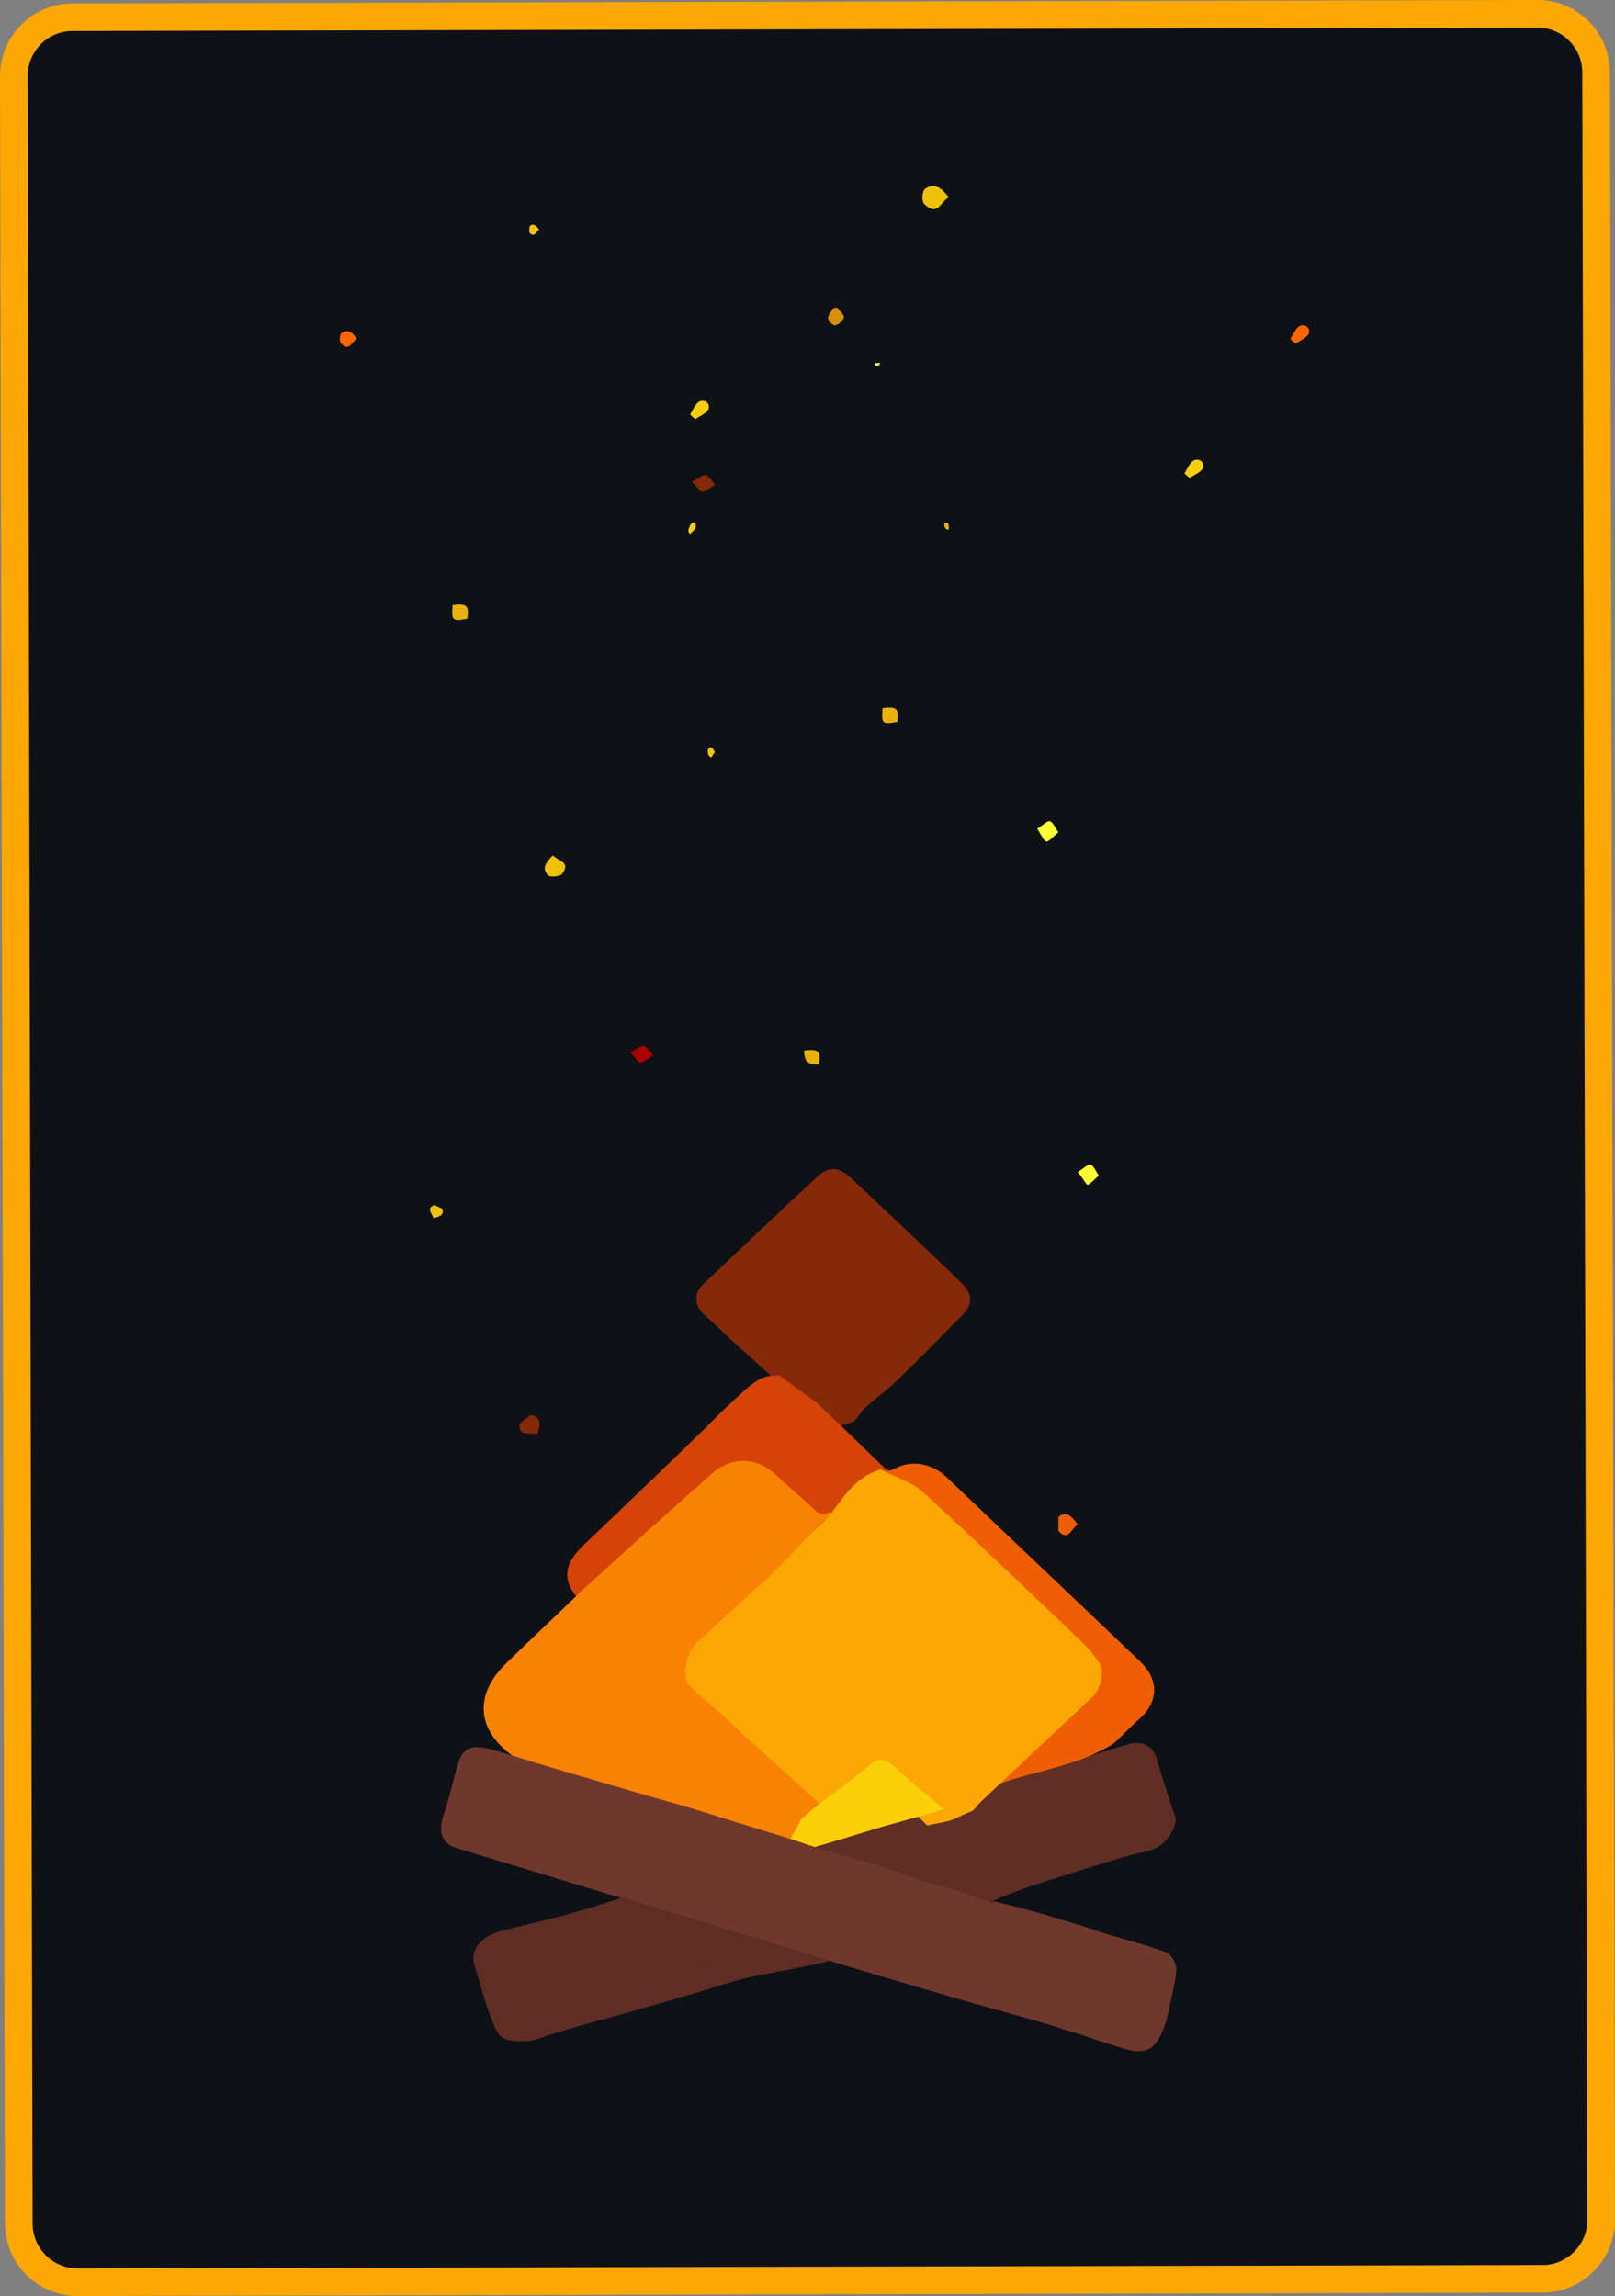 <?xml version="1.0" encoding="UTF-8"?>
<svg id="svg8" xmlns="http://www.w3.org/2000/svg" viewBox="0 0 175.42 249.45">
  <rect x="0" y="0" width="175.42" height="249.45" fill="#808080" stroke="none"/>
  <defs>
    <style>
      .cls-1 {
        fill: #f8ce0d;
      }

      .cls-2 {
        fill: #f98203;
      }

      .cls-3 {
        fill: #eab10d;
      }

      .cls-4 {
        fill: #ef5e05;
      }

      .cls-5 {
        fill: #ff3;
      }

      .cls-6 {
        fill: #fca704;
      }

      .cls-7 {
        fill: #f0c206;
      }

      .cls-8 {
        fill: #fbd008;
      }

      .cls-9 {
        fill: #f60;
      }

      .cls-10 {
        fill: #86290b;
      }

      .cls-11 {
        fill: #a00;
      }

      .cls-12 {
        fill: #d54307;
      }

      .cls-13 {
        fill: #d98f08;
      }

      .cls-14, .cls-15 {
        fill: #0e1217;
      }

      .cls-16 {
        fill: #70382d;
      }

      .cls-17 {
        fill: #572921;
      }

      .cls-18 {
        fill: #602e24;
      }

      .cls-19 {
        fill: #602d24;
      }

      .cls-15 {
        stroke: #fca704;
        stroke-miterlimit: 10;
        stroke-width: 3px;
      }
    </style>
  </defs>
  <path class="cls-15" d="m167.56,247.58l-159.14.37c-3.53,0-6.38-2.85-6.38-6.4L1.5,8.3c0-3.55,2.83-6.42,6.35-6.43l159.14-.37c3.53,0,6.38,2.85,6.38,6.4l.54,233.16c.11,3.55-2.83,6.52-6.35,6.53Z"/>
  <path class="cls-14" d="m60.86,208.83c-.5,0-1.2-.7-1.6.2-.6.1-1.3,0-1.9.2-2.4.7-4.8,1.6-7.3,2.3-2,.6-3.2,2-2.7,3.6.5,1.7,1,3.5,1.5,5.2.7,2.2.9,2.7,3.8,2.5.5,0,1-.3,1.6-.5,2.1-.6,4.1-1.2,6.2-1.9,2.3-.7,4.6-1.4,7-2.1,1.7-.5,3.3-1.1,5-1.6,1.5-.5,2.9-.9,4.4-1.4.4-.2.7-.3,1.1-.5h.5c1.2-.3,2.4-.7,3.6-1,.4-.1.7-.2,1.1-.2,1.6-.4,3.1-.8,4.7-1.2,2.2.7,4.5,1.3,6.7,2,2.7.8,5.4,1.6,8.1,2.4,2.3.7,4.7,1.4,7,2,1.8.5,3.6,1,5.4,1.6,2.3.7,4.5,1.6,6.8,2.2,2.2.6,3.2,0,4-2,.2-.6.4-1.2.6-1.9.4-1.6.8-3.2.9-4.8,0-.6-.5-1.7-1.1-1.9-2.2-.8-4.5-1.4-6.8-2.1-2-.6-4-1.3-6-1.9-2-.6-4-1.1-6-1.6.1-.1.2-.4.4-.4,1.5-.5,2.9-.9,4.4-1.4,2.2-.7,4.5-1.4,6.7-2.1,2.5-.8,5-1.6,7.4-2.4,1-.4,1.5-1.8,1.2-2.7-.7-2.1-1.4-4.2-2-6.3-.4-1.5-1.7-2.1-3.2-1.6-.4.1-1-.1-1.5-.2.9-.8,1.7-1.7,2.6-2.5,2.2-1.9,2.4-4.4.3-6.4-7-6.7-14.1-13.4-21.1-20.1-1.5-1.4-3.6-1.8-5.3-1-.4.2-.7.3-1.1.5-.2-.1-.4-.1-.6-.2-1.8-1.7-3.6-3.4-5.4-5.2-.1-.1-.1-.4-.2-.5,1-.2,2.1-.2,3-.6.6-.2.9-1.1,1.4-1.5,1.2-1.1,2.5-2,3.6-3.1,2.4-2.3,4.7-4.7,7-7,1.2-1.2,1.2-2.3,0-3.5-4-3.8-8.1-7.7-12.1-11.5-1.2-1.2-2.4-1.2-3.7,0-4.1,3.9-8.2,7.7-12.3,11.6-1,.9-.9,2.3,0,3.2,1,1,2,2,3.1,2.9,1.7,1.5,3.3,3,5,4.5-.3.2-.7.3-1,.5-1.5-.2-2.7.6-3.7,1.5-1.6,1.4-3.1,2.9-4.6,4.4-4.4,4.2-8.8,8.5-13.2,12.7-2,1.9-2.2,3.8-.2,5.8.2.2.3.5.5.8-1.8,1.7-3.7,3.5-5.5,5.2-.8.8-1.8,1.5-2.4,2.5-1.6,2.2-1,4.7,2.3,6.6.2.3.3.7.6,1,.4.5.8,1,1.2,1.5-.5,0-1,.1-1.5-.1-1.7-.5-3.4-1-5.1-1.5-1.9-.5-2.8.1-3.3,1.9-.5,1.8-.9,3.6-1.5,5.4-.6,1.7-.2,3,1.5,3.6,3.8,1.2,7.6,2.4,11.4,3.5,2.1.7,4.3,1.3,6.4,2-.2.2-.5.4-.7.5-.8.3-1.6.7-2.4,1-.3,0-.6-.1-.7,0-.7.4-1.9,0-2.3,1.1h0Z"/>
  <path class="cls-2" d="m56.84,191.52c-4.57-2.66-5.26-6.16-3.19-9.24.83-1.26,2.22-2.38,3.32-3.5,2.49-2.38,5.13-4.9,7.62-7.28.28-.28.55-.42.83-.7.14.28.55.84.42.98-.69,1.12-.14,1.68.83,2.38.55.28.69,1.12.83,1.68.14.42,0,.84,0,1.4,1.52-1.26,1.94-1.12,4.02,1.4-.28.56-.55,1.12-.83,1.54.14.14.28.14.42.28.55-.42,1.11-.84,1.39-1.12,1.39,1.12,2.49,2.1,3.88,3.22,0,0-.28.56-.14.98.55,1.96,2.63.14,3.6,1.4-.42,2.8-.28,2.94,2.91,3.36.28,0,.69.7.69,1.12.14.28-.14.7-.28,1.12,3.19-.14,3.19,3.22,5.4,4.06-.14.42-.28.84-.55,1.54,2.22-.7,2.49-.56,2.35,1.68,0,.42.55,1.12.83,1.12.83,0,1.66-.14,2.63-.42-.28,2.1.28,3.36,2.63,3.36.55,0,1.11.84,1.66,1.26-.28.7-.55,1.4-.69,2.1-.69-.28-1.39-.42-2.08-.7h0c-.42-.28-.97-.42-1.39-.7-.83-.7-3.32.7-2.49-1.96-1.11.14-2.22.56-3.05.28s-1.39-1.4-1.94-2.1c-.28.28-.55.84-.83.84-1.66-.14-3.46.28-4.71-1.54-.42-.56-1.66-.98-2.22-.84-1.8.84-3.05-.14-4.29-.84-.97-.56-1.52-.28-3.05-.84-.14-.14-.55-.14-.83-.28-.55-.28-1.25-.56-1.8-.84-.55-.42-.83-1.12-1.94-.28-.28.14-.97.14-1.25,0-1.25-.84-2.35-1.68-3.46-2.52"/>
  <path class="cls-14" d="m75.16,52.33c.6.6.9,1.2,1.1,1.2.5-.1.9-.5,1.4-.8-.3-.4-.6-.9-1-1-.3-.2-.7.2-1.5.6Z"/>
  <path class="cls-14" d="m87.36,114.13c-.1,1.7-.1,1.8,1.6,1.5.2-1.5,0-1.7-1.6-1.5Z"/>
  <path class="cls-14" d="m75.16,58.63c.2.2.4.4.6.5.5-.4,1.2-.6,1.4-1.1.3-.6-.4-1.1-1-.8-.4.3-.6.9-1,1.4Z"/>
  <path class="cls-14" d="m90.96,33.43h-.5c-.2.4-.5.7-.5,1.1.1.3.6.8.8.7.4-.1.8-.5.9-.9,0-.2-.4-.6-.7-.9Z"/>
  <path class="cls-16" d="m57.56,191.33l3.71,1.11c2.4.69,4.7,1.39,7.1,2.08,2.3.69,4.6,1.29,6.9,1.99,3.5,1.09,7,2.18,10.6,3.28.8.2,1.6.3,2.4.5.1.1.1.4.2.4,2,.5,3.9,1.09,5.9,1.59,1,.3,1.9.6,2.8.89.9.3,1.8.79,2.8.99,1.4.4,2.8.79,4.2,1.19.4.1.7.2,1.1.3.9.3,1.7.69,2.6,1.09-.1.1-.1-.1,0-.2,2,.5,4,.99,6,1.59s4,1.19,6,1.89c2.3.69,4.6,1.29,6.8,2.08.6.2,1.1,1.29,1.1,1.89-.1,1.59-.6,3.18-.9,4.76-.1.6-.3,1.19-.6,1.89-.8,1.99-1.8,2.58-4,1.99-2.3-.69-4.5-1.49-6.8-2.18-1.8-.6-3.6-1.09-5.4-1.59-2.3-.69-4.7-1.29-7-1.99-2.7-.79-5.4-1.59-8.1-2.38l-33.9-10.22c-3.8-1.19-7.6-2.28-11.4-3.47-1.7-.5-2.1-1.79-1.5-3.57s1-3.57,1.5-5.36c.5-1.79,1.3-2.38,3.3-1.89,1.7.4,3.4.99,5.1,1.49"/>
  <path class="cls-10" d="m84.48,150.13c-1.7-1.5-3.3-3-5-4.5-1-1-2.1-2-3.1-2.9-1-1-1-2.3,0-3.2,4.1-3.9,8.2-7.8,12.3-11.6,1.2-1.2,2.4-1.2,3.7,0,4,3.8,8.1,7.6,12.1,11.5,1.2,1.2,1.2,2.3,0,3.5-2.3,2.3-4.6,4.7-7,7-1.1,1.1-2.4,2-3.6,3.1-.5.5-.8,1.3-1.4,1.5-.9.4-2,.4-3,.6-.6-.5-1.2-1-1.8-1.4-.4-1.9-2-2.6-3.2-3.6Z"/>
  <path class="cls-12" d="m90.78,154.37c1.8,1.7,3.6,3.5,5.4,5.2.1.1.4.2.6.2v.2c-2.9.9-4.6,3.2-6.5,5.2-.9.2-1.5-.2-2.1-.8-1.3-1.3-2.7-2.5-4-3.8-1.9-1.8-4.4-1.8-6.3,0-4.4,4.2-8.8,8.4-13.2,12.5-.1.4-.3.8-.6,1.1-.2.2-.4.3-.6.5-.2-.3-.3-.5-.5-.8-1.9-2-1.8-3.8.2-5.8,4.4-4.2,8.8-8.4,13.2-12.7,1.5-1.5,3-3,4.6-4.4,1-.9,2.1-1.7,3.7-1.5,1.4,1,2.8,2,4.1,3"/>
  <path class="cls-19" d="m90.15,213.01c-1.7.54-8.38,1.61-10.09,2.14-1.93.54-3.74,1.18-5.67,1.72-2.61.75-5.22,1.51-7.94,2.26-2.38.65-4.76,1.29-7.03,2.04-.57.21-1.13.43-1.81.54-3.18.22-3.52-.3-4.33-2.64-.69-1.8-1.15-3.71-1.73-5.51-.57-1.7.67-3.19,3.05-3.83,2.61-.66,7.06-1.53,13.01-3.6"/>
  <path class="cls-18" d="m122.46,189.53c1.5-.5,2.8.1,3.2,1.6.6,2.1,1.3,4.2,2,6.3.18.53-.26,1.77-1.2,2.7-.87.86-1.97,1.04-2.42,1.13-1.33.24-4.58,1.27-11.08,3.33-1.23.39-3.11,1.04-5.39,2.05-.44-.11-.92-.26-1.44-.45-.47-.18-.89-.36-1.26-.55-.3-.1-.7-.2-1.1-.3-1.4-.4-2.8-.7-4.2-1.2-.9-.3-1.8-.7-2.8-1-.9-.3-1.9-.6-2.8-.9-2-.5-3.9-1.1-5.9-1.6-.1,0-.2-.3-.2-.4v-.2c.7-.2,1.4-.3,2.1-.5,1.9-.6,3.8-1.2,5.7-1.8,1.6-.5,3.1-1,4.6-1.5.8-.2,1.6-.3,2.3-.5.8-.3,1.6-.6,2.3-1,1.2-.3,2.4-.6,3.6-1"/>
  <path class="cls-4" d="m96.36,160.13v-.2c.4-.2.7-.3,1.1-.5,1.7-.8,3.8-.4,5.3,1,7,6.7,14.1,13.4,21.1,20.1,2.1,2,2,4.5-.3,6.4-.9.8-1.7,1.7-2.6,2.5-3.8,2.4-8.3,2.9-12.5,4.4-1.2.4-2.4.6-3.6,1,.3-.3.5-.7.8-.9,3.8-3.6,7.6-7.2,11.4-10.8.7-.7,1.1-2.6.6-3.3-.5-.8-1.1-1.5-1.8-2.2-5.3-5.1-10.6-10.2-16-15.2-.9-.9-2.3-1.5-3.5-2.3Z"/>
  <path class="cls-7" d="m77.66,81.73c-.3.2-.3.9-.7.3-.1-.1-.1-.6,0-.7.3-.3.5,0,.7.4Z"/>
  <path class="cls-10" d="m75.16,52.33c.7-.3,1.2-.8,1.5-.7.4.1.7.7,1,1-.4.3-.9.7-1.4.8-.1.1-.5-.5-1.1-1.1Z"/>
  <path class="cls-3" d="m87.36,114.13c1.6-.2,1.8.1,1.6,1.5q-1.7.2-1.6-1.5Z"/>
  <path class="cls-6" d="m95.66,159.63c1.29.75,3.55,1.44,4.63,2.51,5.81,5.34,11.5,10.78,17.2,16.23.75.75,1.4,1.49,1.94,2.35.54.75.11,2.78-.65,3.52-4.09,3.84-8.17,7.69-12.26,11.53-.32.32-.54.64-.86.96-.86.32-1.61.75-2.47,1.07-.75.21-1.61.32-2.47.53-1.61-1.6-3.33-3.2-4.95-4.91-.97-.96-1.51-.85-2.47,0-1.51,1.49-3.23,2.88-4.84,4.38l-1.08-1.07-.54-.53c-2.26-2.24-4.62-4.48-6.88-6.73-.32-.32-.65-.64-.97-.96-1.29-1.17-2.58-2.24-3.76-3.42v-.32c-.11-.11-.22-.11-.22-.21h-.32c-.43-.53-1.08-.96-1.08-1.49-.11-1.71.11-3.2,1.61-4.48,2.26-2.03,4.41-4.16,6.67-6.3,2.58-2.46,5.27-4.8,7.85-7.26,1.72-1.92,2.79-4.43,5.91-5.39Z"/>
  <path class="cls-1" d="m74.76,57.63c.1-.3.2-.7.4-.8.2-.2.5.1.4.5-.1.3-.4.4-.6.7-.1-.1-.2-.3-.2-.4Z"/>
  <path class="cls-13" d="m90.96,33.43c.2.3.7.7.7,1s-.5.8-.9.9c-.2.1-.8-.4-.8-.7-.1-.3.3-.7.5-1.1.2-.1.3-.1.5-.1Z"/>
  <path class="cls-8" d="m85.87,199.78c.24-.51,1.01-1.66,1.13-2.17.72-.51,1.32-1.02,1.92-1.53,1.8-1.43,3.71-2.76,5.39-4.19.96-.82,1.68-1.02,2.75,0,1.8,1.63,3.71,3.17,5.51,4.7-1.8.51-3.71,1.02-5.51,1.53-2.27.61-6.31,1.94-8.59,2.55"/>
  <path class="cls-2" d="m89,195.93c-.54.52-1.26,1.01-1.92,1.53-.44-.31-.09-.47-.53-.47-1.85,0-2.18-1.04-2.07-2.49-.76.1-1.42.31-2.07.31-.22,0-.76-.52-.65-.83.11-1.66,0-1.76-1.85-1.24.11-.52.33-.83.44-1.14-1.74-.52-1.85-3.11-4.25-3,.11-.31.33-.62.22-.83-.11-.31-.33-.83-.54-.83-2.5-.31-2.72-.41-2.29-2.49-.65-.93-2.4.52-2.83-1.04-.11-.31.11-.72.11-.72-1.09-.83-1.96-1.55-3.05-2.38-.22.21-.65.52-1.09.83-.11-.1-.22-.1-.33-.21.22-.41.44-.83.65-1.14-1.63-1.76-1.96-1.97-3.16-1.04,0-.41.11-.72,0-1.04-.11-.41-.33-1.04-.65-1.24-.76-.52-1.2-.83-.65-1.76.11-.1-.22-.52-.33-.72.22-.31.54-.72.76-.93,4.79-4.35,9.58-8.7,14.38-12.94,2.07-1.86,4.79-1.86,6.86,0,1.42,1.35,2.94,2.59,4.36,3.94.65.62,1.1.37,2.08.16-2.61,2.28-5.13,5.32-7.74,7.71-2.29,1.97-4.47,4.14-6.75,6.11-1.42,1.24-1.74,2.69-1.63,4.35,0,.52.76.93,1.09,1.45,1.01.83,2.54,2.13,4.36,3.83.47.44.8.76.98.93"/>
  <path class="cls-17" d="m76.96,213.53c-.1.1-.2.2-.3.4-.1,0-.1-.1-.2-.1.2-.1.3-.2.5-.3h0Z"/>
  <path class="cls-14" d="m130.96,65.03c-.6-.8-1.2-1.6-2.1-.8-.3.2-.3,1.2,0,1.5,1.1,1.2,1.3-.2,2.1-.7Z"/>
  <path class="cls-14" d="m59.76,25.53c-.6-.8-1.2-1.6-2.1-.8-.3.2-.3,1.2,0,1.5,1.1,1.2,1.4-.3,2.1-.7Z"/>
  <path class="cls-7" d="m58.56,24.93c-.3.2-.5.9-1,.4-.1-.1-.1-.6,0-.8.4-.3.7,0,1,.4Z"/>
  <path class="cls-7" d="m103.06,21.43c-.9.5-1.2,2.1-2.6.8-.4-.3-.3-1.4,0-1.7,1.1-.8,1.9,0,2.6.9Z"/>
  <path class="cls-14" d="m61.46,94.03c-.6-.8-1.2-1.6-2.1-.8-.3.2-.3,1.2,0,1.5,1.1,1.2,1.3-.3,2.1-.7Z"/>
  <path class="cls-7" d="m60.06,92.93c.5.6,2,.7,1,2-.2.3-1.2.4-1.5.2-.8-.8-.2-1.5.5-2.2Z"/>
  <path class="cls-3" d="m95.86,76.93c1.6-.2,1.8.1,1.6,1.5-1.7.3-1.7.2-1.6-1.5Z"/>
  <path class="cls-5" d="m95.56,39.43c-.5,0-.6,0-.5.3q.6,0,.5-.3Z"/>
  <path class="cls-3" d="m102.56,56.83c.5-.1.5,0,.5.7q-.5.1-.5-.7Z"/>
  <path class="cls-9" d="m140.16,36.83c.3-.5.6-1.2,1-1.4.6-.3,1.2.2,1,.8-.2.5-.9.7-1.4,1.1-.2-.1-.4-.3-.6-.5Z"/>
  <path class="cls-1" d="m128.66,51.43c.3-.5.6-1.2,1-1.4.6-.3,1.2.2,1,.8-.2.5-.9.7-1.4,1.1-.2-.1-.4-.3-.6-.5Z"/>
  <path class="cls-5" d="m112.66,90.03c.7-.4,1.1-.9,1.4-.8.4.2.6.8.9,1.2-.4.3-.8.8-1.2,1-.3.1-.6-.6-1.1-1.4Z"/>
  <path class="cls-3" d="m49.16,65.73c1.6-.2,1.8.1,1.6,1.5-1.7.3-1.7.2-1.6-1.5Z"/>
  <path class="cls-9" d="m38.76,36.83c-.6.3-.8,1.4-1.7.5-.2-.2-.2-.9,0-1.1.8-.6,1.3,0,1.7.6Z"/>
  <path class="cls-11" d="m68.46,114.33c.7-.3,1.2-.8,1.5-.7.4.1.7.7,1,1-.4.3-.9.7-1.4.8-.2.1-.5-.5-1.1-1.1Z"/>
  <path class="cls-1" d="m74.96,45.03c.3-.5.6-1.2,1-1.4.6-.3,1.2.2,1,.8-.2.5-.9.7-1.4,1.1-.2-.1-.4-.3-.6-.5Z"/>
  <path class="cls-5" d="m117.06,127.33c.7-.4,1.1-.9,1.4-.8.4.2.6.8.9,1.2-.4.3-.8.8-1.2,1-.2,0-.5-.7-1.1-1.4Z"/>
  <path class="cls-10" d="m57.66,153.73c1.2.2,1,1.1.7,2.1-.8-.3-2.1.4-1.9-1.2"/>
  <path class="cls-7" d="m48.06,131.33c.2.7-.4.9-1,1-.1-.5-.8-1,.1-1.4"/>
  <path class="cls-4" d="m114.96,164.83c.9-.8,1.5,0,2.1.8-.7.4-1,1.9-2.1.7"/>
</svg>